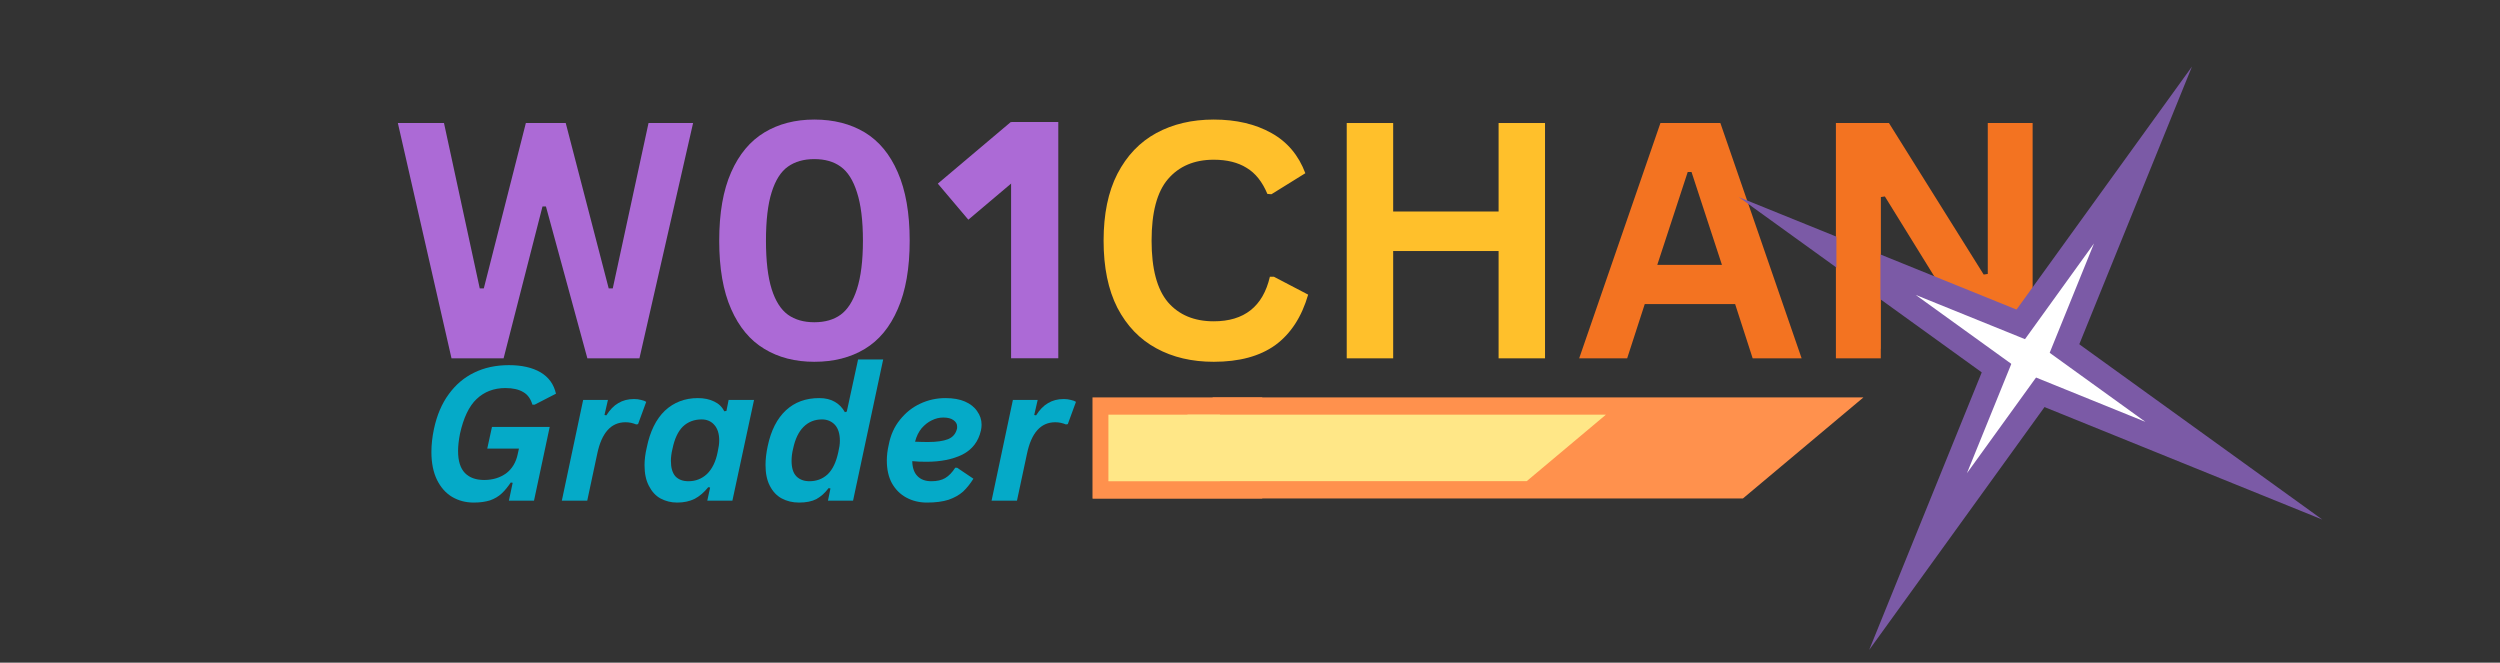 <svg xmlns="http://www.w3.org/2000/svg" xmlns:xlink="http://www.w3.org/1999/xlink" width="166" zoomAndPan="magnify" viewBox="0 0 124.5 33" height="44" preserveAspectRatio="xMidYMid meet" version="1.0"><rect x="0" y="0" width="124.5" height="33" fill="#333333" stroke="none"/><defs><g/><clipPath id="353d14d819"><path d="M 54.406 19.789 L 62.863 19.789 L 62.863 24.824 L 54.406 24.824 Z M 54.406 19.789 " clip-rule="nonzero"/></clipPath><clipPath id="75d6a6354e"><path d="M 54.406 19.789 L 92.812 19.789 L 92.812 24.824 L 54.406 24.824 Z M 54.406 19.789 " clip-rule="nonzero"/></clipPath><clipPath id="4482ff2e39"><path d="M 60.41 19.789 L 92.801 19.789 L 86.797 24.824 L 54.406 24.824 Z M 60.41 19.789 " clip-rule="nonzero"/></clipPath><clipPath id="c2524c8f1a"><path d="M 93 3 L 110 3 L 110 32.934 L 93 32.934 Z M 93 3 " clip-rule="nonzero"/></clipPath><clipPath id="1616a80de9"><path d="M 109.16 3.316 L 96.762 33.875 L 93.078 32.383 L 105.473 1.82 Z M 109.16 3.316 " clip-rule="nonzero"/></clipPath><clipPath id="5322c2e7d2"><path d="M 102.871 18.812 L 109.16 3.316 L 99.367 16.879 L 93.078 32.375 Z M 102.871 18.812 " clip-rule="nonzero"/></clipPath><clipPath id="11d3d2dbe9"><path d="M 86 9 L 116 9 L 116 26 L 86 26 Z M 86 9 " clip-rule="nonzero"/></clipPath><clipPath id="8e158f696b"><path d="M 115.652 25.875 L 85.086 13.496 L 86.578 9.809 L 117.145 22.188 Z M 115.652 25.875 " clip-rule="nonzero"/></clipPath><clipPath id="75ec8b9b58"><path d="M 100.152 19.598 L 115.652 25.875 L 102.086 16.09 L 86.586 9.812 Z M 100.152 19.598 " clip-rule="nonzero"/></clipPath><clipPath id="c75e299a73"><path d="M 55.199 20.652 L 79.984 20.652 L 79.984 23.961 L 55.199 23.961 Z M 55.199 20.652 " clip-rule="nonzero"/></clipPath><clipPath id="3cf5908058"><path d="M 59.145 20.652 L 79.973 20.652 L 76.031 23.961 L 55.199 23.961 Z M 59.145 20.652 " clip-rule="nonzero"/></clipPath><clipPath id="0e40c2c105"><path d="M 55.199 20.652 L 60.754 20.652 L 60.754 23.961 L 55.199 23.961 Z M 55.199 20.652 " clip-rule="nonzero"/></clipPath><clipPath id="87ee1a1b3e"><path d="M 50.352 6.074 L 52.703 6.074 L 52.703 17.844 L 50.352 17.844 Z M 50.352 6.074 " clip-rule="nonzero"/></clipPath><clipPath id="5165ba8376"><path d="M 46 6 L 52 6 L 52 11 L 46 11 Z M 46 6 " clip-rule="nonzero"/></clipPath><clipPath id="a2d3c82608"><path d="M 50.336 6.078 L 51.852 7.875 L 48.223 10.941 L 46.703 9.145 Z M 50.336 6.078 " clip-rule="nonzero"/></clipPath><clipPath id="6faea09324"><path d="M 91.453 7.887 L 93.645 7.887 L 93.645 17.367 L 91.453 17.367 Z M 91.453 7.887 " clip-rule="nonzero"/></clipPath><clipPath id="c13a93628d"><path d="M 97 12 L 105 12 L 105 24 L 97 24 Z M 97 12 " clip-rule="nonzero"/></clipPath><clipPath id="679b01c502"><path d="M 104.281 12.125 L 99.402 24.156 L 97.953 23.566 L 102.832 11.539 Z M 104.281 12.125 " clip-rule="nonzero"/></clipPath><clipPath id="94dded3fcf"><path d="M 101.809 18.227 L 104.281 12.125 L 100.43 17.465 L 97.953 23.566 Z M 101.809 18.227 " clip-rule="nonzero"/></clipPath><clipPath id="1722c05555"><path d="M 95 14 L 107 14 L 107 22 L 95 22 Z M 95 14 " clip-rule="nonzero"/></clipPath><clipPath id="15a32e2fb9"><path d="M 106.84 21.008 L 94.805 16.133 L 95.395 14.684 L 107.426 19.555 Z M 106.84 21.008 " clip-rule="nonzero"/></clipPath><clipPath id="ebae6ee9e2"><path d="M 100.738 18.535 L 106.84 21.008 L 101.5 17.156 L 95.398 14.684 Z M 100.738 18.535 " clip-rule="nonzero"/></clipPath></defs><g fill="#ac6ad6" fill-opacity="1"><g transform="translate(19.485, 17.845)"><g><path d="M 5.594 0 L 3 0 L 0.328 -11.719 L 2.625 -11.719 L 4.406 -3.484 L 4.609 -3.484 L 6.703 -11.719 L 8.688 -11.719 L 10.828 -3.484 L 11.031 -3.484 L 12.812 -11.719 L 15.031 -11.719 L 12.359 0 L 9.766 0 L 7.703 -7.562 L 7.531 -7.562 Z M 5.594 0 "/></g></g></g><g fill="#ac6ad6" fill-opacity="1"><g transform="translate(34.833, 17.845)"><g><path d="M 5.719 0.172 C 4.77 0.172 3.941 -0.039 3.234 -0.469 C 2.523 -0.895 1.973 -1.555 1.578 -2.453 C 1.18 -3.348 0.984 -4.484 0.984 -5.859 C 0.984 -7.234 1.18 -8.367 1.578 -9.266 C 1.973 -10.16 2.523 -10.82 3.234 -11.25 C 3.941 -11.676 4.77 -11.891 5.719 -11.891 C 6.688 -11.891 7.523 -11.676 8.234 -11.25 C 8.941 -10.82 9.488 -10.16 9.875 -9.266 C 10.27 -8.367 10.469 -7.234 10.469 -5.859 C 10.469 -4.484 10.27 -3.348 9.875 -2.453 C 9.488 -1.555 8.941 -0.895 8.234 -0.469 C 7.523 -0.039 6.688 0.172 5.719 0.172 Z M 5.719 -1.797 C 6.25 -1.797 6.688 -1.922 7.031 -2.172 C 7.383 -2.43 7.656 -2.859 7.844 -3.453 C 8.039 -4.055 8.141 -4.859 8.141 -5.859 C 8.141 -6.867 8.039 -7.672 7.844 -8.266 C 7.656 -8.867 7.383 -9.297 7.031 -9.547 C 6.688 -9.797 6.25 -9.922 5.719 -9.922 C 5.195 -9.922 4.758 -9.797 4.406 -9.547 C 4.051 -9.297 3.781 -8.867 3.594 -8.266 C 3.406 -7.672 3.312 -6.867 3.312 -5.859 C 3.312 -4.859 3.406 -4.055 3.594 -3.453 C 3.781 -2.859 4.051 -2.43 4.406 -2.172 C 4.758 -1.922 5.195 -1.797 5.719 -1.797 Z M 5.719 -1.797 "/></g></g></g><g fill="#ac6ad6" fill-opacity="1"><g transform="translate(46.291, 17.845)"><g/></g></g><g fill="#ac6ad6" fill-opacity="1"><g transform="translate(50.164, 17.845)"><g/></g></g><g fill="#ffc02b" fill-opacity="1"><g transform="translate(54.037, 17.845)"><g><path d="M 6.406 0.172 C 5.32 0.172 4.367 -0.051 3.547 -0.5 C 2.723 -0.945 2.078 -1.617 1.609 -2.516 C 1.148 -3.422 0.922 -4.535 0.922 -5.859 C 0.922 -7.18 1.148 -8.289 1.609 -9.188 C 2.078 -10.094 2.723 -10.77 3.547 -11.219 C 4.367 -11.664 5.32 -11.891 6.406 -11.891 C 7.531 -11.891 8.488 -11.664 9.281 -11.219 C 10.07 -10.781 10.633 -10.113 10.969 -9.219 L 9.281 -8.172 L 9.078 -8.188 C 8.828 -8.789 8.484 -9.223 8.047 -9.484 C 7.617 -9.754 7.07 -9.891 6.406 -9.891 C 5.438 -9.891 4.676 -9.566 4.125 -8.922 C 3.582 -8.285 3.312 -7.266 3.312 -5.859 C 3.312 -4.461 3.582 -3.441 4.125 -2.797 C 4.676 -2.16 5.438 -1.844 6.406 -1.844 C 7.926 -1.844 8.859 -2.582 9.203 -4.062 L 9.406 -4.062 L 11.109 -3.172 C 10.785 -2.055 10.238 -1.219 9.469 -0.656 C 8.695 -0.102 7.676 0.172 6.406 0.172 Z M 6.406 0.172 "/></g></g></g><g fill="#ffc02b" fill-opacity="1"><g transform="translate(65.536, 17.845)"><g><path d="M 9.094 -7.312 L 9.094 -11.719 L 11.406 -11.719 L 11.406 0 L 9.094 0 L 9.094 -5.344 L 3.844 -5.344 L 3.844 0 L 1.531 0 L 1.531 -11.719 L 3.844 -11.719 L 3.844 -7.312 Z M 9.094 -7.312 "/></g></g></g><g fill="#f37321" fill-opacity="1"><g transform="translate(78.471, 17.845)"><g><path d="M 11.25 0 L 8.812 0 L 7.938 -2.703 L 3.438 -2.703 L 2.562 0 L 0.172 0 L 4.219 -11.719 L 7.203 -11.719 Z M 5.578 -9.281 L 4.062 -4.656 L 7.281 -4.656 L 5.766 -9.281 Z M 5.578 -9.281 "/></g></g></g><g fill="#f37321" fill-opacity="1"><g transform="translate(89.897, 17.845)"><g><path d="M 3.766 0 L 1.531 0 L 1.531 -11.719 L 4.172 -11.719 L 8.891 -4.172 L 9.094 -4.203 L 9.094 -11.719 L 11.328 -11.719 L 11.328 0 L 8.953 0 L 3.969 -8.062 L 3.766 -8.031 Z M 3.766 0 "/></g></g></g><g clip-path="url(#353d14d819)"><path fill="#ff914d" d="M 54.406 19.789 L 62.859 19.789 L 62.859 24.824 L 54.406 24.824 Z M 54.406 19.789 " fill-opacity="1" fill-rule="nonzero"/></g><g clip-path="url(#75d6a6354e)"><g clip-path="url(#4482ff2e39)"><path fill="#ff914d" d="M 54.406 19.789 L 92.812 19.789 L 92.812 24.824 L 54.406 24.824 Z M 54.406 19.789 " fill-opacity="1" fill-rule="nonzero"/></g></g><g clip-path="url(#c2524c8f1a)"><g clip-path="url(#1616a80de9)"><g clip-path="url(#5322c2e7d2)"><path fill="#7b5aa6" d="M 109.16 3.316 L 96.766 33.863 L 93.082 32.367 L 105.473 1.82 Z M 109.16 3.316 " fill-opacity="1" fill-rule="nonzero"/></g></g></g><g clip-path="url(#11d3d2dbe9)"><g clip-path="url(#8e158f696b)"><g clip-path="url(#75ec8b9b58)"><path fill="#7b5aa6" d="M 115.652 25.875 L 85.098 13.504 L 86.59 9.816 L 117.145 22.188 Z M 115.652 25.875 " fill-opacity="1" fill-rule="nonzero"/></g></g></g><g clip-path="url(#c75e299a73)"><g clip-path="url(#3cf5908058)"><path fill="#ffe787" d="M 55.199 20.652 L 79.973 20.652 L 79.973 23.961 L 55.199 23.961 Z M 55.199 20.652 " fill-opacity="1" fill-rule="nonzero"/></g></g><g clip-path="url(#0e40c2c105)"><path fill="#ffe787" d="M 55.199 20.652 L 60.754 20.652 L 60.754 23.961 L 55.199 23.961 Z M 55.199 20.652 " fill-opacity="1" fill-rule="nonzero"/></g><g fill="#05aac8" fill-opacity="1"><g transform="translate(20.859, 24.934)"><g><path d="M 2.734 0.094 C 2.336 0.094 1.977 0 1.656 -0.188 C 1.344 -0.375 1.094 -0.656 0.906 -1.031 C 0.719 -1.414 0.625 -1.879 0.625 -2.422 C 0.625 -2.773 0.664 -3.156 0.75 -3.562 C 0.895 -4.25 1.141 -4.828 1.484 -5.297 C 1.828 -5.773 2.25 -6.133 2.75 -6.375 C 3.258 -6.625 3.836 -6.75 4.484 -6.75 C 5.129 -6.75 5.656 -6.629 6.062 -6.391 C 6.469 -6.148 6.723 -5.797 6.828 -5.328 L 5.766 -4.781 L 5.656 -4.781 C 5.57 -5.07 5.422 -5.281 5.203 -5.406 C 4.984 -5.539 4.688 -5.609 4.312 -5.609 C 3.738 -5.609 3.258 -5.426 2.875 -5.062 C 2.5 -4.707 2.223 -4.129 2.047 -3.328 C 1.984 -3.004 1.953 -2.719 1.953 -2.469 C 1.953 -1.977 2.066 -1.613 2.297 -1.375 C 2.523 -1.145 2.844 -1.031 3.25 -1.031 C 3.676 -1.031 4.039 -1.141 4.344 -1.359 C 4.645 -1.586 4.836 -1.906 4.922 -2.312 L 4.984 -2.594 L 3.406 -2.594 L 3.641 -3.672 L 6.516 -3.672 L 5.734 0 L 4.484 0 L 4.672 -0.891 L 4.578 -0.906 C 4.43 -0.688 4.281 -0.504 4.125 -0.359 C 3.969 -0.211 3.773 -0.098 3.547 -0.016 C 3.316 0.055 3.047 0.094 2.734 0.094 Z M 2.734 0.094 "/></g></g></g><g fill="#05aac8" fill-opacity="1"><g transform="translate(27.791, 24.934)"><g><path d="M 0.188 0 L 1.25 -5.016 L 2.484 -5.016 L 2.312 -4.266 L 2.406 -4.25 C 2.582 -4.531 2.781 -4.734 3 -4.859 C 3.219 -4.992 3.477 -5.062 3.781 -5.062 C 3.914 -5.062 4.035 -5.047 4.141 -5.016 C 4.254 -4.992 4.336 -4.961 4.391 -4.922 L 3.984 -3.812 L 3.891 -3.797 C 3.723 -3.867 3.547 -3.906 3.359 -3.906 C 2.641 -3.906 2.172 -3.383 1.953 -2.344 L 1.453 0 Z M 0.188 0 "/></g></g></g><g fill="#05aac8" fill-opacity="1"><g transform="translate(31.723, 24.934)"><g><path d="M 2 0.094 C 1.695 0.094 1.422 0.023 1.172 -0.109 C 0.93 -0.242 0.738 -0.453 0.594 -0.734 C 0.445 -1.016 0.375 -1.359 0.375 -1.766 C 0.375 -2.035 0.41 -2.328 0.484 -2.641 C 0.648 -3.453 0.953 -4.066 1.391 -4.484 C 1.836 -4.898 2.383 -5.109 3.031 -5.109 C 3.344 -5.109 3.613 -5.051 3.844 -4.938 C 4.07 -4.832 4.238 -4.672 4.344 -4.453 L 4.453 -4.469 L 4.562 -5.016 L 5.828 -5.016 L 4.75 0 L 3.5 0 L 3.641 -0.656 L 3.547 -0.672 C 3.348 -0.422 3.125 -0.227 2.875 -0.094 C 2.625 0.031 2.332 0.094 2 0.094 Z M 2.562 -0.969 C 2.914 -0.969 3.223 -1.086 3.484 -1.328 C 3.742 -1.578 3.922 -1.941 4.016 -2.422 C 4.066 -2.641 4.094 -2.832 4.094 -3 C 4.094 -3.344 4.008 -3.602 3.844 -3.781 C 3.688 -3.957 3.477 -4.047 3.219 -4.047 C 2.844 -4.047 2.531 -3.926 2.281 -3.688 C 2.039 -3.445 1.867 -3.078 1.766 -2.578 C 1.711 -2.359 1.688 -2.16 1.688 -1.984 C 1.688 -1.648 1.758 -1.395 1.906 -1.219 C 2.062 -1.051 2.281 -0.969 2.562 -0.969 Z M 2.562 -0.969 "/></g></g></g><g fill="#05aac8" fill-opacity="1"><g transform="translate(37.732, 24.934)"><g><path d="M 2.062 0.094 C 1.738 0.094 1.453 0.023 1.203 -0.109 C 0.953 -0.242 0.754 -0.453 0.609 -0.734 C 0.461 -1.016 0.391 -1.363 0.391 -1.781 C 0.391 -2.062 0.426 -2.375 0.5 -2.719 C 0.664 -3.5 0.969 -4.094 1.406 -4.5 C 1.844 -4.906 2.395 -5.109 3.062 -5.109 C 3.375 -5.109 3.633 -5.047 3.844 -4.922 C 4.051 -4.805 4.219 -4.633 4.344 -4.406 L 4.438 -4.438 L 5 -7.031 L 6.25 -7.031 L 4.75 0 L 3.5 0 L 3.625 -0.609 L 3.531 -0.625 C 3.352 -0.383 3.148 -0.203 2.922 -0.078 C 2.703 0.035 2.414 0.094 2.062 0.094 Z M 2.578 -0.969 C 2.93 -0.969 3.234 -1.082 3.484 -1.312 C 3.734 -1.551 3.91 -1.922 4.016 -2.422 C 4.066 -2.629 4.094 -2.816 4.094 -2.984 C 4.094 -3.336 4.008 -3.602 3.844 -3.781 C 3.676 -3.957 3.461 -4.047 3.203 -4.047 C 2.836 -4.047 2.531 -3.922 2.281 -3.672 C 2.039 -3.43 1.867 -3.07 1.766 -2.594 C 1.711 -2.375 1.688 -2.172 1.688 -1.984 C 1.688 -1.641 1.766 -1.383 1.922 -1.219 C 2.086 -1.051 2.305 -0.969 2.578 -0.969 Z M 2.578 -0.969 "/></g></g></g><g fill="#05aac8" fill-opacity="1"><g transform="translate(43.742, 24.934)"><g><path d="M 5.109 -3.5 C 4.984 -2.945 4.676 -2.547 4.188 -2.297 C 3.695 -2.055 3.098 -1.938 2.391 -1.938 C 2.141 -1.938 1.906 -1.945 1.688 -1.969 C 1.695 -1.633 1.785 -1.383 1.953 -1.219 C 2.117 -1.051 2.348 -0.969 2.641 -0.969 C 2.922 -0.969 3.148 -1.02 3.328 -1.125 C 3.516 -1.238 3.68 -1.41 3.828 -1.641 L 3.922 -1.641 L 4.734 -1.094 C 4.578 -0.844 4.406 -0.629 4.219 -0.453 C 4.031 -0.285 3.789 -0.148 3.5 -0.047 C 3.207 0.047 2.848 0.094 2.422 0.094 C 2.035 0.094 1.691 0.008 1.391 -0.156 C 1.086 -0.32 0.848 -0.562 0.672 -0.875 C 0.504 -1.188 0.422 -1.562 0.422 -2 C 0.422 -2.25 0.453 -2.508 0.516 -2.781 C 0.609 -3.27 0.797 -3.688 1.078 -4.031 C 1.359 -4.383 1.691 -4.648 2.078 -4.828 C 2.473 -5.016 2.895 -5.109 3.344 -5.109 C 3.727 -5.109 4.051 -5.051 4.312 -4.938 C 4.582 -4.82 4.785 -4.66 4.922 -4.453 C 5.066 -4.254 5.141 -4.031 5.141 -3.781 C 5.141 -3.688 5.129 -3.594 5.109 -3.5 Z M 3.234 -4.141 C 3.035 -4.141 2.844 -4.094 2.656 -4 C 2.477 -3.914 2.312 -3.785 2.156 -3.609 C 2.008 -3.43 1.898 -3.207 1.828 -2.938 C 2.055 -2.926 2.273 -2.922 2.484 -2.922 C 2.898 -2.922 3.227 -2.969 3.469 -3.062 C 3.719 -3.164 3.867 -3.348 3.922 -3.609 C 3.922 -3.648 3.922 -3.68 3.922 -3.703 C 3.922 -3.828 3.859 -3.93 3.734 -4.016 C 3.617 -4.098 3.453 -4.141 3.234 -4.141 Z M 3.234 -4.141 "/></g></g></g><g fill="#05aac8" fill-opacity="1"><g transform="translate(49.192, 24.934)"><g><path d="M 0.188 0 L 1.25 -5.016 L 2.484 -5.016 L 2.312 -4.266 L 2.406 -4.25 C 2.582 -4.531 2.781 -4.734 3 -4.859 C 3.219 -4.992 3.477 -5.062 3.781 -5.062 C 3.914 -5.062 4.035 -5.047 4.141 -5.016 C 4.254 -4.992 4.336 -4.961 4.391 -4.922 L 3.984 -3.812 L 3.891 -3.797 C 3.723 -3.867 3.547 -3.906 3.359 -3.906 C 2.641 -3.906 2.172 -3.383 1.953 -2.344 L 1.453 0 Z M 0.188 0 "/></g></g></g><g clip-path="url(#87ee1a1b3e)"><path fill="#ac6ad6" d="M 50.352 6.074 L 52.703 6.074 L 52.703 17.84 L 50.352 17.84 Z M 50.352 6.074 " fill-opacity="1" fill-rule="nonzero"/></g><g clip-path="url(#5165ba8376)"><g clip-path="url(#a2d3c82608)"><path fill="#ac6ad6" d="M 50.336 6.078 L 51.852 7.875 L 48.223 10.941 L 46.703 9.145 Z M 50.336 6.078 " fill-opacity="1" fill-rule="nonzero"/></g></g><g clip-path="url(#6faea09324)"><path fill="#f37321" d="M 91.453 7.887 L 93.645 7.887 L 93.645 17.371 L 91.453 17.371 Z M 91.453 7.887 " fill-opacity="1" fill-rule="nonzero"/></g><g clip-path="url(#c13a93628d)"><g clip-path="url(#679b01c502)"><g clip-path="url(#94dded3fcf)"><path fill="#ffffff" d="M 104.281 12.125 L 99.406 24.152 L 97.953 23.562 L 102.832 11.539 Z M 104.281 12.125 " fill-opacity="1" fill-rule="nonzero"/></g></g></g><g clip-path="url(#1722c05555)"><g clip-path="url(#15a32e2fb9)"><g clip-path="url(#ebae6ee9e2)"><path fill="#ffffff" d="M 106.84 21.008 L 94.812 16.137 L 95.398 14.684 L 107.426 19.555 Z M 106.84 21.008 " fill-opacity="1" fill-rule="nonzero"/></g></g></g></svg>